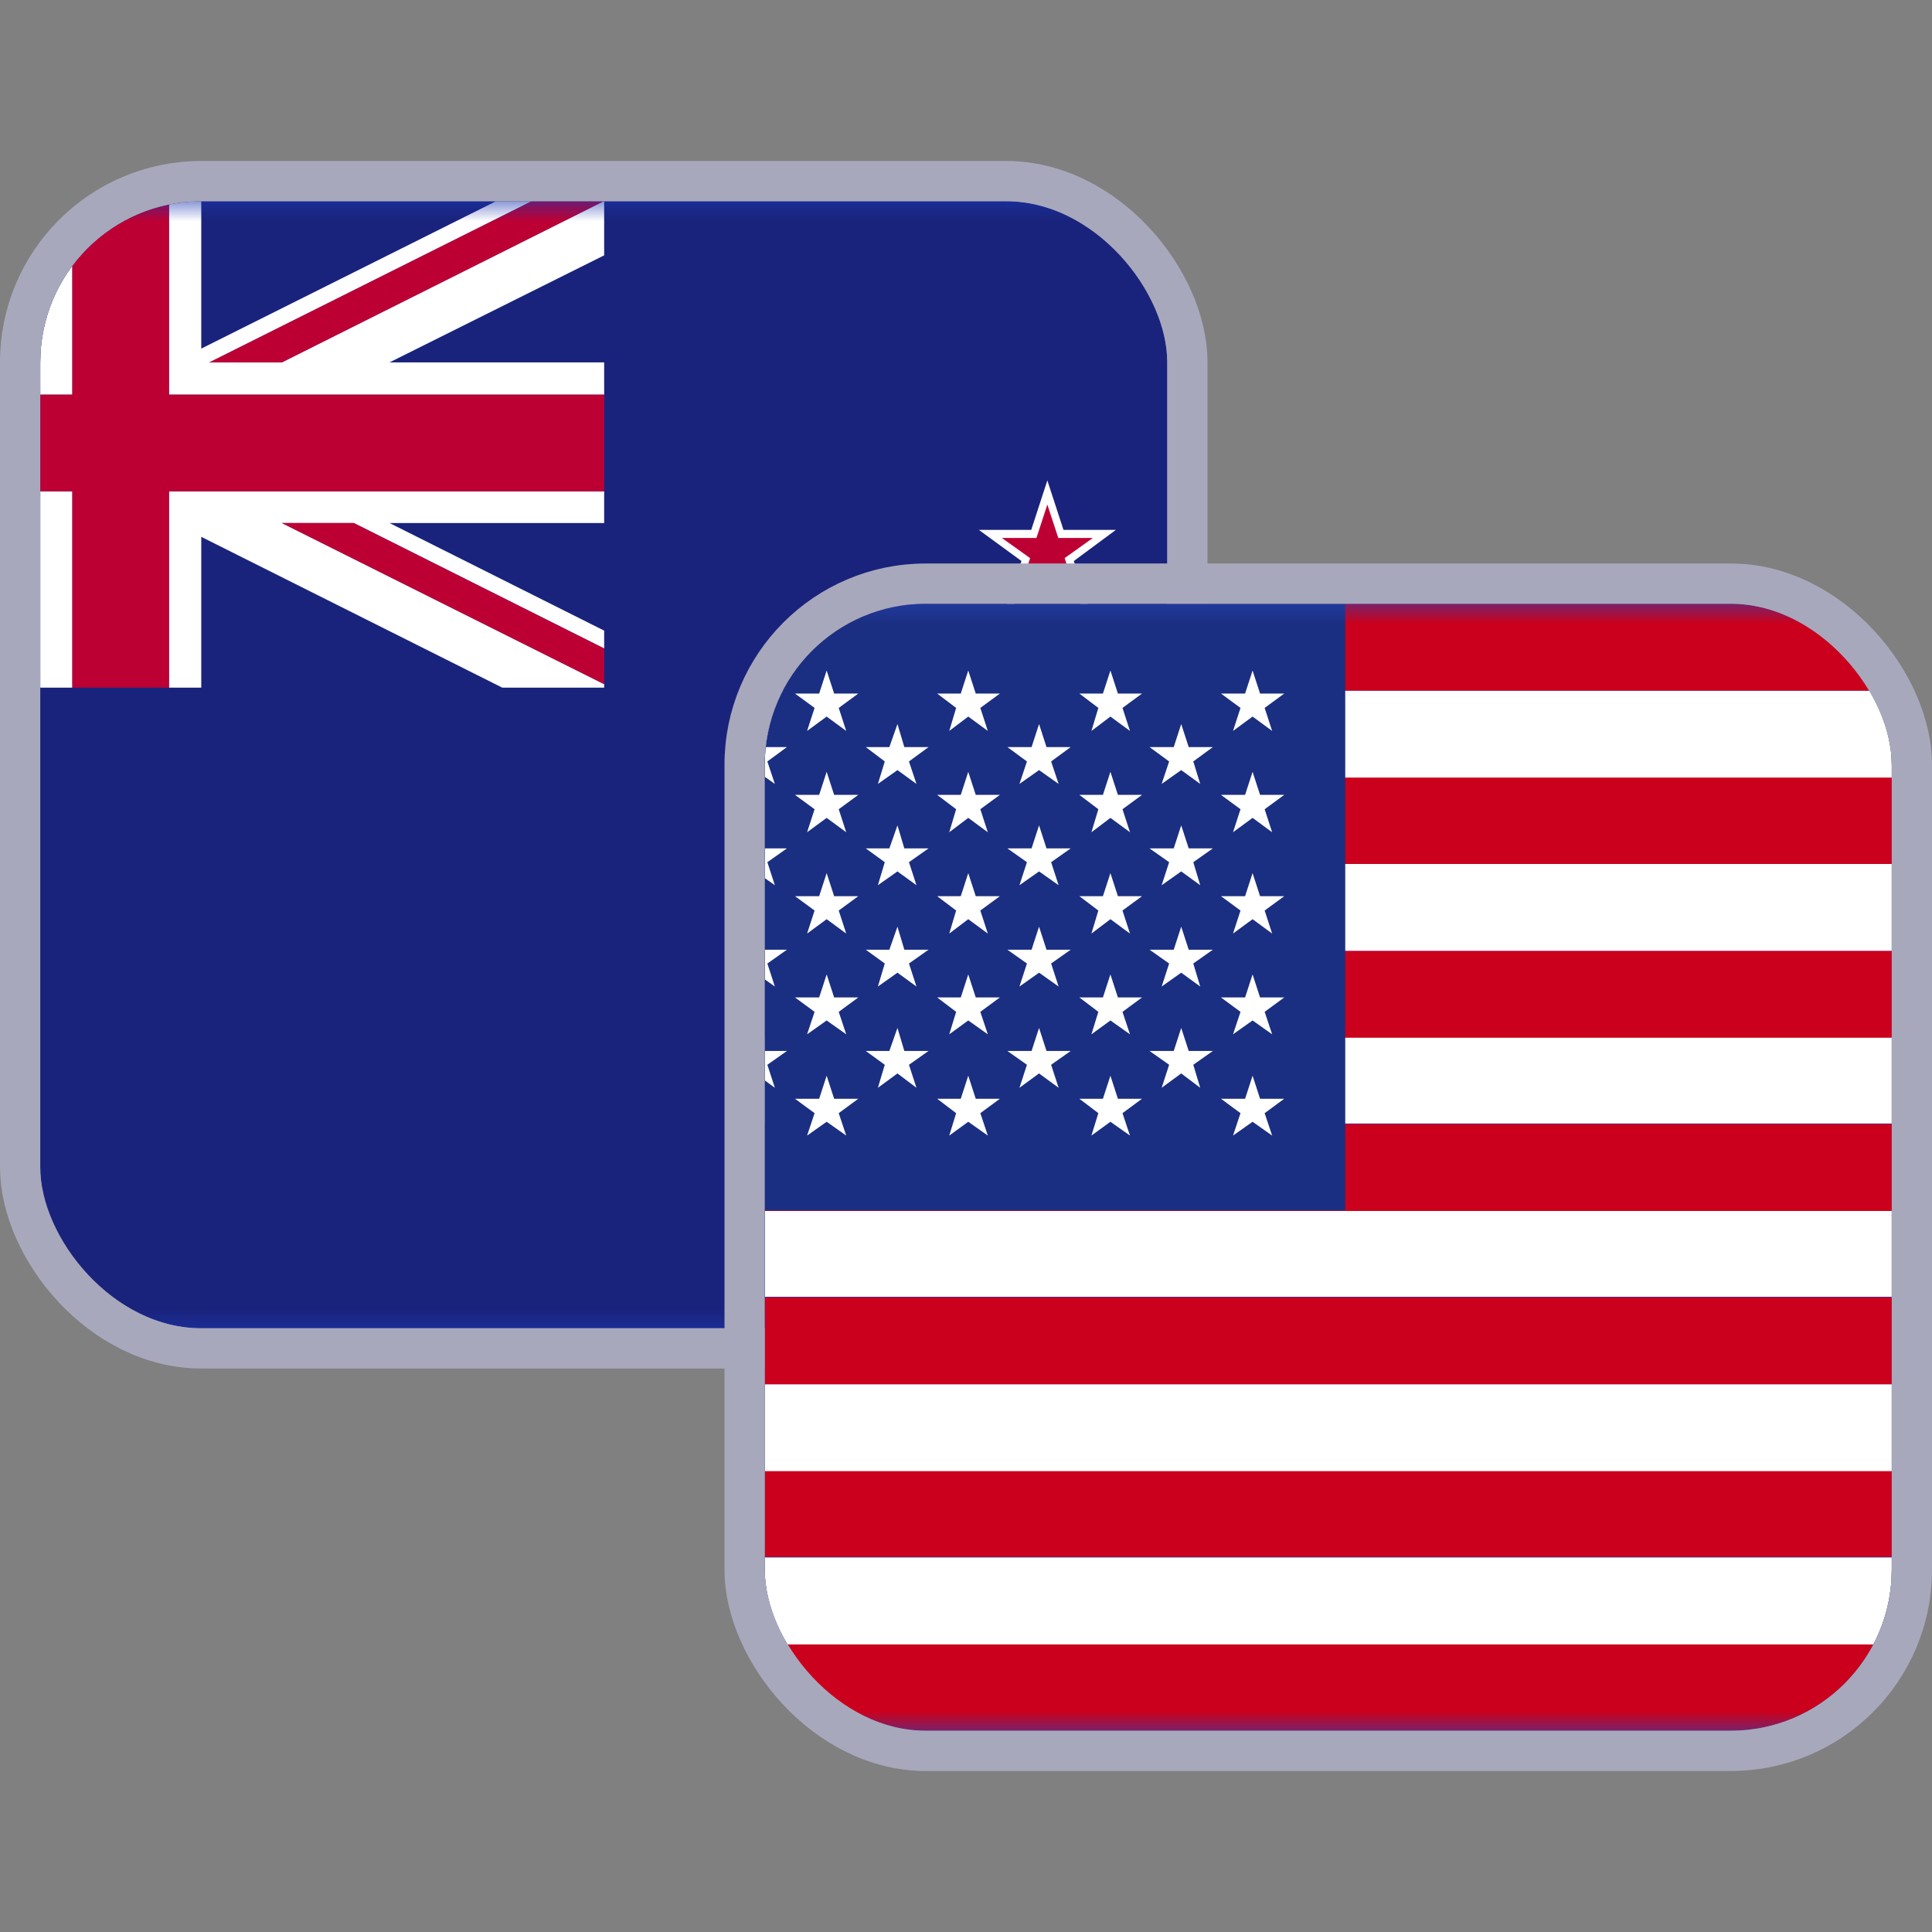 <svg width="48" height="48" viewBox="0 0 48 48" fill="none" xmlns="http://www.w3.org/2000/svg">
<rect x="0" y="0" width="48" height="48" fill="#808080" stroke="none"/>
<g clip-path="url(#clip0_179_15942)">
<rect x="1" y="5" width="28" height="28" rx="4" fill="#1A35B0"/>
<g clip-path="url(#clip1_179_15942)">
<mask id="mask0_179_15942" style="mask-type:luminance" maskUnits="userSpaceOnUse" x="-9" y="5" width="48" height="28">
<path d="M38.992 5H-9V33H38.992V5Z" fill="white"/>
</mask>
<g mask="url(#mask0_179_15942)">
<path d="M15.01 5V5.887V6.201V6.344L9.676 9.004H15.01V9.805V11.006V12.207V12.994H9.676L15.01 15.668V16.111V16.998V17.084H13.366H12.751H12.479L5 13.337V17.084H4.199H2.998H1.797H0.996V13.337L-6.469 17.084H-7.37H-9V33H38.992V5H15.01Z" fill="#1A237B"/>
<path d="M5 5V8.661L12.322 5H5Z" fill="#1A237B"/>
<path d="M14.996 5L7.002 9.004H5.2L13.208 5H12.322L5 8.661V5H4.199V9.061V9.505V9.805H5.4H7.188H7.803H8.075H15.01V9.004H9.676L15.01 6.344V6.201V5.887V5H14.996Z" fill="white"/>
<path d="M0.996 5V8.661L-6.312 5H-9L-1.006 9.004H-2.794L-9 5.901V6.344L-3.68 9.004H-9V9.805H-2.093H-1.192H0.596H1.797V9.505V9.204V9.061V5H0.996Z" fill="white"/>
<path d="M7.188 12.207H5.4H4.199V12.493V12.808V12.937V17.084H5V13.337L12.479 17.084H12.751H13.366H15.01V16.998L7.002 12.994H8.79L15.01 16.111V15.668L9.676 12.994H15.01V12.207H8.075H7.188Z" fill="white"/>
<path d="M0.596 12.207H-1.192H-1.807H-2.093H-9V12.994H-3.68L-9 15.654V16.998L-1.006 12.994H0.781L-7.37 17.084H-6.469L0.996 13.337V17.084H1.797V12.937V12.493V12.207H0.596Z" fill="white"/>
<path d="M14.996 5H13.208L5.2 9.004H7.002L14.996 5Z" fill="#BD0034"/>
<path d="M7.002 12.994L15.01 16.998V16.111L8.79 12.994H7.002Z" fill="#BD0034"/>
<path d="M1.797 5V9.061V9.204V9.505V9.805H0.596H-1.192H-2.093H-9V12.207H-2.093H-1.807H-1.192H0.596H1.797V12.493V12.937V17.084H2.998H4.199V12.937V12.808V12.493V12.207H5.4H7.188H8.075H15.01V11.006V9.805H8.075H7.803H7.188H5.4H4.199V9.505V9.061V5H1.797Z" fill="#BD0034"/>
<path d="M24.32 13.165H25.621L26.021 11.936L26.422 13.165H27.723L26.679 13.938L27.08 15.182L26.021 14.41L24.963 15.182L25.378 13.938L24.32 13.165Z" fill="white"/>
<path d="M24.892 13.366H25.75L26.021 12.536L26.293 13.366H27.151L26.451 13.866L26.722 14.696L26.021 14.181L25.321 14.696L25.593 13.866L24.892 13.366Z" fill="#BD0034"/>
<path d="M19.1 18.428H20.401L20.802 17.184L21.202 18.428H22.518L21.46 19.186L21.86 20.43L20.802 19.658L19.758 20.43L20.158 19.186L19.1 18.428Z" fill="white"/>
<path d="M19.672 18.614H20.544L20.802 17.785L21.074 18.614H21.932L21.231 19.114L21.503 19.944L20.802 19.429L20.101 19.944L20.373 19.114L19.672 18.614Z" fill="#BD0034"/>
<path d="M28.967 17.127H30.14L30.497 16.011L30.855 17.127H32.013L31.07 17.799L31.441 18.9L30.497 18.228L29.554 18.9L29.911 17.799L28.967 17.127Z" fill="white"/>
<path d="M24.134 26.651H25.578L26.021 25.278L26.465 26.651H27.923L26.751 27.509L27.194 28.896L26.021 28.038L24.849 28.896L25.292 27.509L24.134 26.651Z" fill="white"/>
<path d="M24.763 26.865H25.721L26.021 25.95L26.322 26.865H27.28L26.508 27.437L26.794 28.352L26.021 27.78L25.249 28.352L25.55 27.437L24.763 26.865Z" fill="#BD0034"/>
</g>
</g>
</g>
<rect x="0.5" y="4.5" width="29" height="29" rx="4.5" stroke="#A8A8BD"/>
<g clip-path="url(#clip2_179_15942)">
<rect x="19" y="15" width="28" height="28" rx="4" fill="#2A43B6"/>
<g clip-path="url(#clip3_179_15942)">
<mask id="mask1_179_15942" style="mask-type:luminance" maskUnits="userSpaceOnUse" x="11" y="15" width="49" height="28">
<path d="M59.492 15H11.5V43H59.492V15Z" fill="white"/>
</mask>
<g mask="url(#mask1_179_15942)">
<path d="M59.492 40.841H11.5V43H59.492V40.841Z" fill="#CB001C"/>
<path d="M59.492 38.696H11.5V40.855H59.492V38.696Z" fill="white"/>
<path d="M59.492 36.536H11.5V38.681H59.492V36.536Z" fill="#CB001C"/>
<path d="M59.492 34.391H11.5V36.551H59.492V34.391Z" fill="white"/>
<path d="M59.492 32.232H11.5V34.391H59.492V32.232Z" fill="#CB001C"/>
<path d="M59.492 30.073H11.5V32.218H59.492V30.073Z" fill="white"/>
<path d="M59.492 27.927H11.5V30.087H59.492V27.927Z" fill="#CB001C"/>
<path d="M59.492 25.768H11.5V27.913H59.492V25.768Z" fill="white"/>
<path d="M59.492 23.623H11.5V25.782H59.492V23.623Z" fill="#CB001C"/>
<path d="M59.492 21.464H11.5V23.623H59.492V21.464Z" fill="white"/>
<path d="M59.492 19.304H11.5V21.464H59.492V19.304Z" fill="#CB001C"/>
<path d="M59.492 17.159H11.5V19.319H59.492V17.159Z" fill="white"/>
<path d="M59.492 15H11.5V17.159H59.492V15Z" fill="#CB001C"/>
<path d="M33.422 15H11.5V30.073H33.422V15Z" fill="#1A2F81"/>
<path d="M18.765 17.989L18.95 18.561H19.551L19.065 18.918L19.251 19.476L18.765 19.133L18.278 19.476L18.464 18.918L17.978 18.561H18.579L18.765 17.989Z" fill="white"/>
<path d="M18.765 20.506L18.95 21.078H19.551L19.065 21.421L19.251 21.993L18.765 21.65L18.278 21.993L18.464 21.421L17.978 21.078H18.579L18.765 20.506Z" fill="white"/>
<path d="M18.765 23.023L18.95 23.595H19.551L19.065 23.938L19.251 24.51L18.765 24.166L18.278 24.51L18.464 23.938L17.978 23.595H18.579L18.765 23.023Z" fill="white"/>
<path d="M18.765 25.539L18.95 26.111H19.551L19.065 26.454L19.251 27.026L18.765 26.669L18.278 27.026L18.464 26.454L17.978 26.111H18.579L18.765 25.539Z" fill="white"/>
<path d="M20.538 16.659L20.724 17.231H21.324L20.838 17.588L21.024 18.16L20.538 17.803L20.052 18.16L20.238 17.588L19.751 17.231H20.352L20.538 16.659Z" fill="white"/>
<path d="M20.538 19.176L20.724 19.748H21.324L20.838 20.105L21.024 20.677L20.538 20.32L20.052 20.677L20.238 20.105L19.751 19.748H20.352L20.538 19.176Z" fill="white"/>
<path d="M20.538 21.692L20.724 22.265H21.324L20.838 22.622L21.024 23.194L20.538 22.837L20.052 23.194L20.238 22.622L19.751 22.265H20.352L20.538 21.692Z" fill="white"/>
<path d="M20.538 24.209L20.724 24.781H21.324L20.838 25.139L21.024 25.697L20.538 25.353L20.052 25.697L20.238 25.139L19.751 24.781H20.352L20.538 24.209Z" fill="white"/>
<path d="M20.538 26.726L20.724 27.298H21.324L20.838 27.656L21.024 28.213L20.538 27.87L20.052 28.213L20.238 27.656L19.751 27.298H20.352L20.538 26.726Z" fill="white"/>
<path d="M22.297 17.989L22.468 18.561H23.069L22.583 18.918L22.769 19.476L22.297 19.133L21.811 19.476L21.982 18.918L21.51 18.561H22.096L22.297 17.989Z" fill="white"/>
<path d="M22.297 20.506L22.468 21.078H23.069L22.583 21.421L22.769 21.993L22.297 21.65L21.811 21.993L21.982 21.421L21.51 21.078H22.096L22.297 20.506Z" fill="white"/>
<path d="M22.297 23.023L22.468 23.595H23.069L22.583 23.938L22.769 24.51L22.297 24.166L21.811 24.51L21.982 23.938L21.51 23.595H22.096L22.297 23.023Z" fill="white"/>
<path d="M22.297 25.539L22.468 26.111H23.069L22.583 26.454L22.769 27.026L22.297 26.669L21.811 27.026L21.982 26.454L21.51 26.111H22.096L22.297 25.539Z" fill="white"/>
<path d="M24.056 16.659L24.242 17.231H24.842L24.356 17.588L24.542 18.16L24.056 17.803L23.584 18.16L23.755 17.588L23.283 17.231H23.87L24.056 16.659Z" fill="white"/>
<path d="M24.056 19.176L24.242 19.748H24.842L24.356 20.105L24.542 20.677L24.056 20.32L23.584 20.677L23.755 20.105L23.283 19.748H23.87L24.056 19.176Z" fill="white"/>
<path d="M24.056 21.692L24.242 22.265H24.842L24.356 22.622L24.542 23.194L24.056 22.837L23.584 23.194L23.755 22.622L23.283 22.265H23.87L24.056 21.692Z" fill="white"/>
<path d="M24.056 24.209L24.242 24.781H24.842L24.356 25.139L24.542 25.697L24.056 25.353L23.584 25.697L23.755 25.139L23.283 24.781H23.87L24.056 24.209Z" fill="white"/>
<path d="M24.056 26.726L24.242 27.298H24.842L24.356 27.656L24.542 28.213L24.056 27.87L23.584 28.213L23.755 27.656L23.283 27.298H23.87L24.056 26.726Z" fill="white"/>
<path d="M25.815 17.989L26 18.561H26.601L26.115 18.918L26.301 19.476L25.815 19.133L25.328 19.476L25.514 18.918L25.028 18.561H25.629L25.815 17.989Z" fill="white"/>
<path d="M25.815 20.506L26 21.078H26.601L26.115 21.421L26.301 21.993L25.815 21.65L25.328 21.993L25.514 21.421L25.028 21.078H25.629L25.815 20.506Z" fill="white"/>
<path d="M25.815 23.023L26 23.595H26.601L26.115 23.938L26.301 24.51L25.815 24.166L25.328 24.51L25.514 23.938L25.028 23.595H25.629L25.815 23.023Z" fill="white"/>
<path d="M25.815 25.539L26 26.111H26.601L26.115 26.454L26.301 27.026L25.815 26.669L25.328 27.026L25.514 26.454L25.028 26.111H25.629L25.815 25.539Z" fill="white"/>
<path d="M27.588 16.659L27.774 17.231H28.374L27.888 17.588L28.074 18.16L27.588 17.803L27.116 18.16L27.288 17.588L26.816 17.231H27.402L27.588 16.659Z" fill="white"/>
<path d="M27.588 19.176L27.774 19.748H28.374L27.888 20.105L28.074 20.677L27.588 20.32L27.116 20.677L27.288 20.105L26.816 19.748H27.402L27.588 19.176Z" fill="white"/>
<path d="M27.588 21.692L27.774 22.265H28.374L27.888 22.622L28.074 23.194L27.588 22.837L27.116 23.194L27.288 22.622L26.816 22.265H27.402L27.588 21.692Z" fill="white"/>
<path d="M27.588 24.209L27.774 24.781H28.374L27.888 25.139L28.074 25.697L27.588 25.353L27.116 25.697L27.288 25.139L26.816 24.781H27.402L27.588 24.209Z" fill="white"/>
<path d="M27.588 26.726L27.774 27.298H28.374L27.888 27.656L28.074 28.213L27.588 27.87L27.116 28.213L27.288 27.656L26.816 27.298H27.402L27.588 26.726Z" fill="white"/>
<path d="M29.347 17.989L29.533 18.561H30.133L29.647 18.918L29.819 19.476L29.347 19.133L28.861 19.476L29.047 18.918L28.56 18.561H29.161L29.347 17.989Z" fill="white"/>
<path d="M29.347 20.506L29.533 21.078H30.133L29.647 21.421L29.819 21.993L29.347 21.65L28.861 21.993L29.047 21.421L28.56 21.078H29.161L29.347 20.506Z" fill="white"/>
<path d="M29.347 23.023L29.533 23.595H30.133L29.647 23.938L29.819 24.51L29.347 24.166L28.861 24.51L29.047 23.938L28.56 23.595H29.161L29.347 23.023Z" fill="white"/>
<path d="M29.347 25.539L29.533 26.111H30.133L29.647 26.454L29.819 27.026L29.347 26.669L28.861 27.026L29.047 26.454L28.56 26.111H29.161L29.347 25.539Z" fill="white"/>
<path d="M31.12 16.659L31.306 17.231H31.907L31.42 17.588L31.606 18.16L31.12 17.803L30.634 18.16L30.82 17.588L30.334 17.231H30.934L31.12 16.659Z" fill="white"/>
<path d="M31.12 19.176L31.306 19.748H31.907L31.42 20.105L31.606 20.677L31.12 20.32L30.634 20.677L30.82 20.105L30.334 19.748H30.934L31.12 19.176Z" fill="white"/>
<path d="M31.12 21.692L31.306 22.265H31.907L31.42 22.622L31.606 23.194L31.12 22.837L30.634 23.194L30.82 22.622L30.334 22.265H30.934L31.12 21.692Z" fill="white"/>
<path d="M31.12 24.209L31.306 24.781H31.907L31.42 25.139L31.606 25.697L31.12 25.353L30.634 25.697L30.82 25.139L30.334 24.781H30.934L31.12 24.209Z" fill="white"/>
<path d="M31.12 26.726L31.306 27.298H31.907L31.42 27.656L31.606 28.213L31.12 27.87L30.634 28.213L30.82 27.656L30.334 27.298H30.934L31.12 26.726Z" fill="white"/>
</g>
</g>
</g>
<rect x="18.5" y="14.5" width="29" height="29" rx="4.5" stroke="#A8A8BD"/>
<defs>
<clipPath id="clip0_179_15942">
<rect x="1" y="5" width="28" height="28" rx="4" fill="white"/>
</clipPath>
<clipPath id="clip1_179_15942">
<rect width="47.992" height="28" fill="white" transform="translate(-9 5)"/>
</clipPath>
<clipPath id="clip2_179_15942">
<rect x="19" y="15" width="28" height="28" rx="4" fill="white"/>
</clipPath>
<clipPath id="clip3_179_15942">
<rect width="47.992" height="28" fill="white" transform="translate(11.5 15)"/>
</clipPath>
</defs>
</svg>
